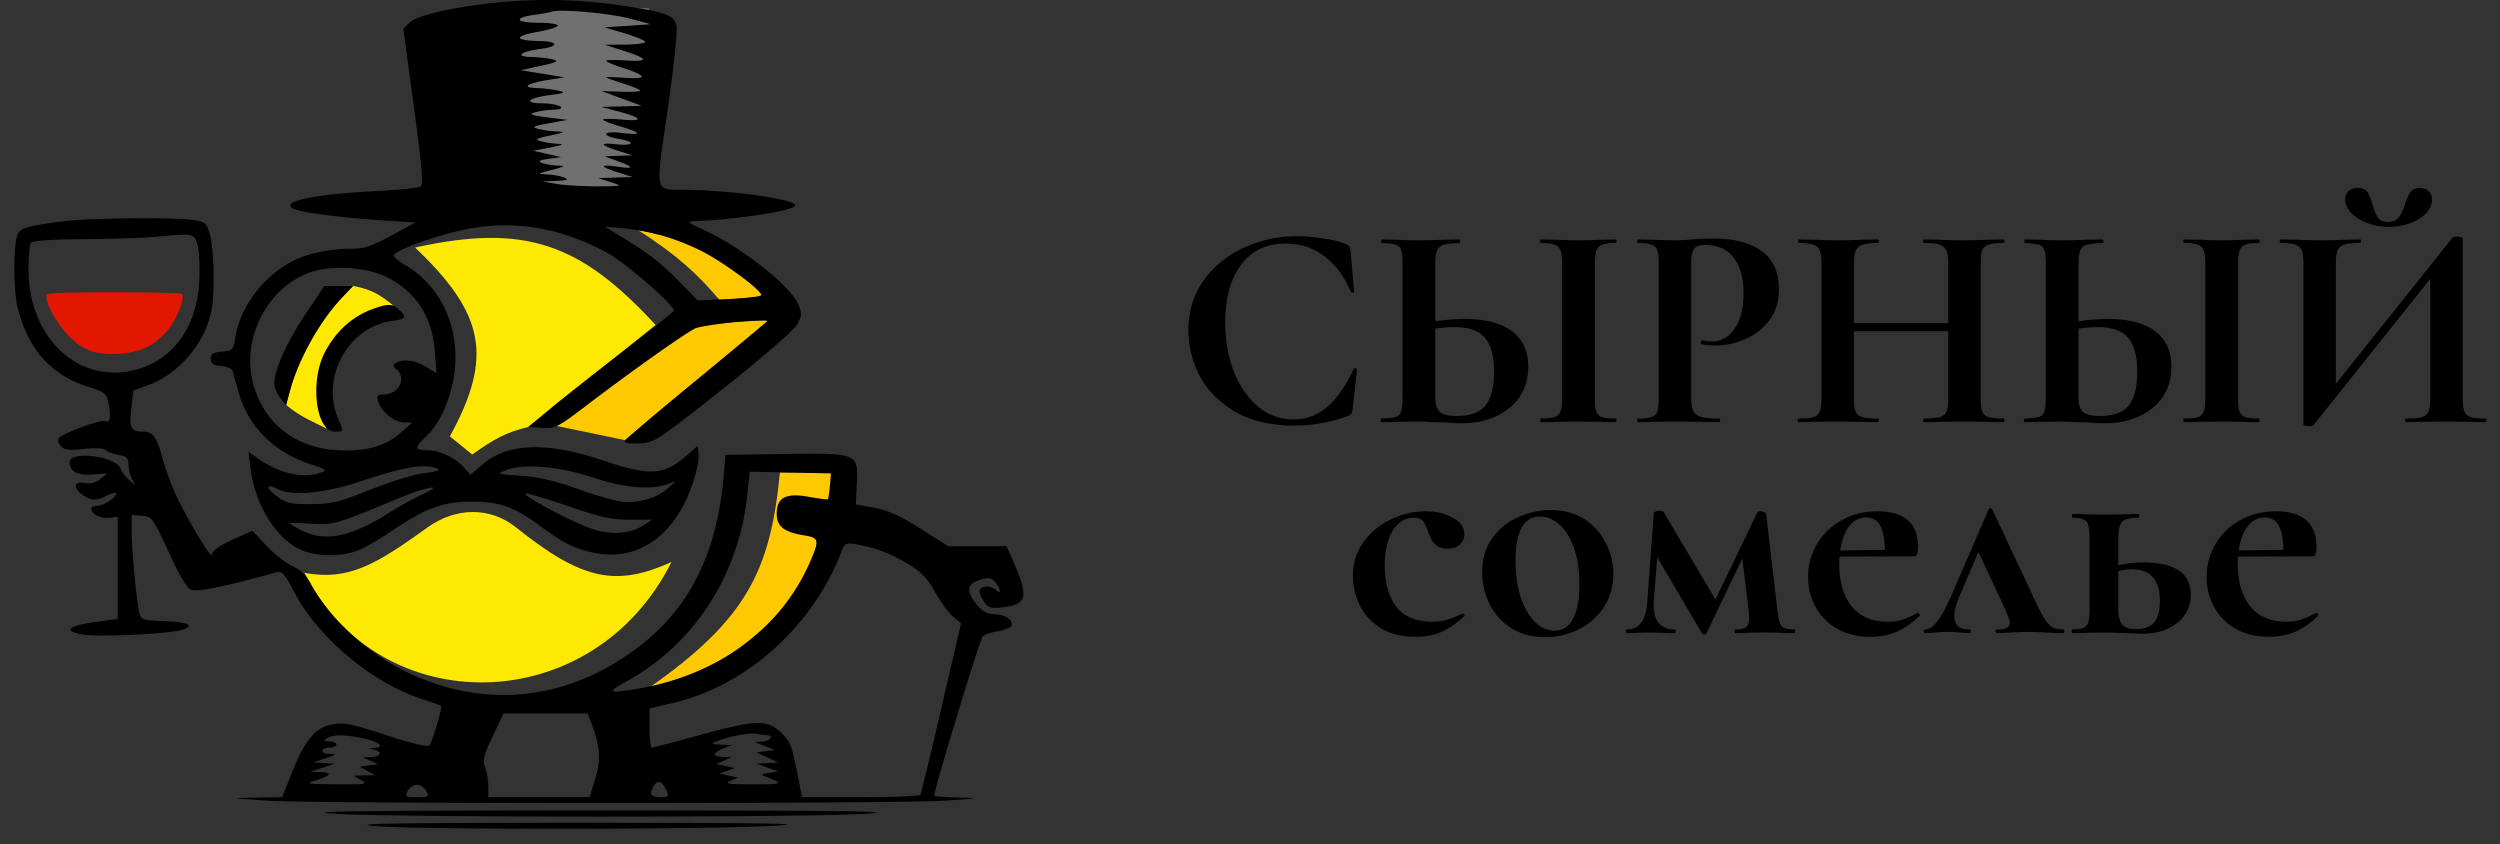 <svg width="154" height="52" fill="none" xmlns="http://www.w3.org/2000/svg"><rect width="100%" height="100%" fill="#333333" stroke="none"/><path fill="#fff" fill-opacity=".3" d="M30.476.506h9.499v11.197h-9.499z"/><path d="M51.349 29.102h-3.307c-.58 6.031-2.03 9.04-8.067 13.27 1.253.591 12.022-4.442 11.374-13.27zM38.483 27.11l-4.183-.867 8.555-6.287 4.48-.232-8.852 7.386zm8.59-8.857c-2.063-2.36-3.93-3.222-7.828-4.119 2.504 1.608 3.72 2.745 5.084 4.351l2.744-.232z" fill="#FFC901"/><path d="M41.363 34.622c-4.85 9.687-18.018 9.854-22.606.665 2.768.519 4.486-.583 7.583-2.802 1.715-1.229 3.833-1.29 5.443 0 4.07 3.258 6.152 3.68 9.58 2.137z" fill="#FFE801"/><path d="M4.05 20.49c-.77-.854-1.384-2.14-1.14-2.384.142-.141 8.163-.137 8.304.004.174.174-.187 1.223-.662 1.925-.743 1.097-1.745 1.66-3.11 1.747-1.624.103-2.405-.194-3.393-1.292z" fill="#E31600"/><path d="M20.125 26.402c-1.016-.503-1.643-.745-2.499-1.457.781-3.207 1.615-4.77 4.104-7.338 1.212.23 1.702.572 2.494 1.21-3.63.482-5.57 4.62-4.099 7.585zm7.587.48c2.688-4.912 2.139-7.555-2.142-11.634 6.748-1.486 10.158-.287 14.815 4.77l-7.852 6.284c-1.336.322-2.095.736-3.444 1.697l-1.377-1.117z" fill="#FFE801"/><path fill-rule="evenodd" clip-rule="evenodd" d="M31.385.09C28.58.295 25.72.9 25.23 1.386l-.386.387.648 4.787c.511 3.768.598 4.82.41 4.936-.133.082-1.3.202-2.595.267-3.943.2-6.01.622-5.273 1.077.368.227 2.896.566 5.455.73l2.101.136-1.495.81c-1.31.712-1.644.811-2.702.811-.672 0-1.761.172-2.458.386-2.19.676-4.095 2.86-4.441 5.09-.117.756-.163.804-.818.859-.547.046-.694.139-.694.44 0 .292.148.395.632.442.348.033.664.162.704.286.039.124.202.7.363 1.279.603 2.174 2.188 3.76 4.496 4.5.828.265.963.362.67.477-1.134.443-2.647.1-4.079-.923l-.462-.33.114.952c.266 2.247 1.567 4.382 3.092 5.073 1.019.463 2.643.457 3.678-.012.441-.2 1.33-.721 1.974-1.158 2.044-1.387 3.128-1.786 4.865-1.79 1.751-.005 2.674.328 4.331 1.564 1.297.965 1.993 1.313 3.147 1.572 2.745.614 5.085-1.01 6.177-4.29.227-.68.385-1.472.351-1.758l-.06-.522-.687.604c-1.385 1.218-2.257 1.271-5.106.309-3.476-1.174-5.898-1.1-7.45.227l-.746.638-.456-.494c-.554-.6-1.483-1.017-2.265-1.017-.709 0-.728-.177-.083-.778.804-.75 1.407-1.95 1.71-3.404.614-2.942-.545-5.819-2.9-7.197-.46-.269-.791-.558-.738-.644.233-.376 3.094-1.361 4.783-1.646 2.855-.482 5.53-.004 8.335 1.49 1.133.603 4.24 3.309 4.129 3.595-.03.078-1.43 1.199-3.111 2.49-1.682 1.293-3.684 2.87-4.45 3.506L32.549 26.3l.847.058c.797.054.961-.03 2.825-1.452 2.602-1.985 5.898-4.32 6.587-4.668.477-.24 4.465-.644 4.465-.452 0 .039-1.977 1.682-4.393 3.652-2.417 1.97-4.394 3.66-4.394 3.757 0 .096.422.149.938.117.897-.055 1.12-.202 5.15-3.397 2.45-1.941 4.35-3.59 4.539-3.938.28-.515.29-.682.078-1.196-.479-1.155-3.465-3.523-5.793-4.595-1.052-.485-1.122-.549-.614-.566 2.593-.086 6.209-.654 6.209-.975 0-.366-3.943-.923-6.767-.955-1.95-.023-1.861.378-1.096-4.948.378-2.634.615-4.898.542-5.185C41.514.94 41.008.752 38.485.37c-2.476-.373-4.678-.46-7.1-.282zm7.387 1.05l1.337.354-1.433.096-1.433.095 1.196.355c.658.195 1.243.432 1.3.525.059.093-.48.174-1.195.18l-1.3.01 1.123.359c1.59.507 1.658.701.213.61-.683-.044-1.241-.034-1.241.022 0 .057.451.25 1.003.428 1.514.49 1.583.714.19.62-.656-.044-1.193-.058-1.193-.03 0 .028.473.199 1.05.381.578.182 1.051.38 1.051.439 0 .06-.537.089-1.193.065l-1.195-.043 1.242.458 1.242.457-1.242.032-1.242.033 1.05.282c1.488.4 1.583.623.214.499-.643-.058-1.168-.057-1.168.003 0 .06.473.245 1.05.413.578.168 1.051.357 1.051.42s-.43.057-.955-.012c-1.143-.152-1.314.174-.191.363 1.072.181.956.451-.143.333-1.071-.115-1.007.05.163.416l.84.263-.86.033-.86.032.75.274c1.093.4 1.098.516.014.36-1.12-.161-1.07.002.116.374l.84.263-1.051.034-1.05.033.763.252c.756.248.747.251-.86.257-.892.003-2.01-.063-2.483-.147l-.86-.153.86-.037c.668-.029.775-.074.478-.201-.21-.09-.683-.179-1.05-.196-.645-.03-.635-.04.286-.277.832-.214.877-.248.35-.268-.333-.012-.763-.087-.955-.165-.265-.108-.164-.168.414-.249l.764-.105-.86-.197-.86-.197 1.051-.2c.736-.14.879-.208.478-.225a5.73 5.73 0 01-1.05-.158c-.408-.112-.324-.165.572-.357.921-.198.969-.229.382-.25a5.965 5.965 0 01-1.146-.159c-.395-.112-.279-.171.669-.343l1.146-.208-1.242-.158c-.996-.127-1.147-.187-.764-.303.263-.08.779-.155 1.146-.167.985-.033.323-.391-.727-.395-1.148-.004-.832-.328.492-.503.97-.13 1.03-.161.522-.278a8.808 8.808 0 00-1.337-.16c-.961-.035-.58-.287.764-.505l.955-.154-1.337-.22-1.337-.219 1.22-.266c.982-.214 1.132-.291.765-.394-.252-.07-.844-.138-1.317-.15-1.077-.028-.709-.334.617-.514 1.085-.148 1.019-.45-.103-.47-1.576-.026-1.665-.296-.187-.561.758-.136 1.334-.32 1.279-.409-.055-.088-.61-.161-1.235-.161-1.358 0-1.504-.309-.228-.48.5-.068.994-.158 1.099-.2.441-.18 3.54.093 4.776.42zM3.9 13.63c-2.473.32-2.749.419-2.882 1.039-.218 1.015-.167 3.406.093 4.38.681 2.555 2.094 4.097 4.403 4.807.89.274 1.05.396 1.147.88.196.978.142 1.33-.184 1.205-.284-.109-2.475.692-2.838 1.037-.102.098-.066.293.09.481.216.26.477.295 1.45.195.652-.067 1.234-.043 1.292.052.06.095.41.23.778.299.557.104.671.208.671.606 0 .265.098.669.219.898.216.413.214.413-.186.058-.223-.198-.45-.498-.506-.668-.259-.795-3.157-1.177-3.157-.417 0 .566.493.82 1.441.745l.877-.07-.435.353c-.293.237-.61.317-.968.245-.665-.132-.728.298-.108.733.525.367.86.372 1.534.02.289-.15.525-.197.525-.104 0 .25-.798.762-1.189.762-.187 0-.34.076-.34.168 0 .332.565.624 1.089.563l.535-.063v6.292l-1.418.193c-1.668.228-1.973.583-.669.778.985.148 5.058-.04 5.932-.274.98-.262.583-.5-.93-.557-1.346-.05-1.487-.093-1.576-.477-.181-.781-.476-3.848-.477-4.965l-.002-1.11.62.06c.675.065.636.008 1.957 2.87.375.812.848 1.565 1.053 1.675.336.179 2.087-.174 5.281-1.066.355-.098.51.077 1.144 1.287 1.418 2.71 4.729 5.49 7.723 6.485.676.224 1.256.43 1.289.456.093.075-.562 2.264-.732 2.447-.084.09-1.085-.138-2.224-.508-2.66-.864-3.007-.935-3.809-.785-.972.182-1.62.952-2.367 2.815l-.663 1.653-1.627.03c-1.62.03-1.618.03.665.185 2.988.202 38.853.202 41.836 0 2.033-.138 2.128-.159.843-.185-.796-.017-1.492-.074-1.546-.127-.094-.095 2.728-9.394 2.97-9.786.068-.108.465-.255.885-.326.419-.07.813-.21.875-.31.204-.33-.337-.74-.977-.74-.467 0-.756-.15-1.123-.586-.73-.866-.626-1.351.338-1.587.41-.1.61-.048.805.21.323.424.356.787.043.475-.276-.275-.85-.3-1.009-.043-.063.102.034.412.216.689.292.445.424.492 1.154.41 1.534-.173 1.654-.636.714-2.763l-.442-1.002H58.41l-1.7-1.077c-1.242-.787-2.01-1.134-2.847-1.29l-1.146-.212.064-1.271c.095-1.878.05-1.897-4.479-1.831l-3.608.052-.137 1.506c-.407 4.483-2.028 7.788-4.966 10.126-4.396 3.498-9.634 4.12-14.574 1.729-2.476-1.199-4.756-3.314-5.91-5.484a2.38 2.38 0 00-1.1-1.025c-.402-.18-1.119-.744-1.595-1.252l-.864-.923-1.235.56c-.855.386-1.236.665-1.239.905-.003.353-1.127-1.459-2.113-3.408-.301-.595-.72-1.706-.932-2.468-.395-1.424-.589-1.687-1.25-1.697-.719-.011-.826-.227-.696-1.406l.124-1.119 1.044-.388c1.424-.53 2.86-1.98 3.45-3.486.36-.915.45-1.513.456-3.047.005-1.05-.097-2.261-.226-2.693-.223-.743-.283-.792-1.122-.906-1.217-.167-6.382-.11-7.909.088zm36.782.843c.63.165 1.748.6 2.483.966 1.33.662 3.725 2.421 3.725 2.734 0 .09-.88.201-1.958.246l-1.958.082-1.05-1.07c-1.197-1.22-1.906-1.778-3.535-2.778l-1.146-.703 1.146.112c.63.061 1.662.247 2.293.411zm-28.503.665c.096.367.138 1.364.095 2.215-.135 2.628-1.452 4.597-3.55 5.312-3.651 1.242-6.998-1.7-6.97-6.125.005-.752.067-1.461.138-1.576.084-.135 1.246-.217 3.317-.233 1.754-.014 3.833-.087 4.621-.163 2.105-.203 2.15-.192 2.349.57zM23.87 17.09c1.793.923 2.767 2.456 2.92 4.595l.094 1.302-.647-.394c-.672-.41-1.423-.504-1.85-.233-.199.125-.189.206.047.402.637.527.124 1.534-.781 1.534-.404 0-.458.066-.354.43.18.623.99 1.286 1.585 1.295l.514.008-.711.628c-.874.772-1.911 1.1-3.458 1.092-2.82-.014-4.866-1.478-5.605-4.011-.79-2.712.71-5.854 3.292-6.892 1.36-.546 3.637-.434 4.954.244zm-5.03 2.226c-1.148 1.716-1.943 3.473-1.943 4.298 0 .247.164.65.363.896l.363.448.23-.856c.524-1.946 1.86-4.34 3.218-5.77l.68-.715H19.98l-1.139 1.7zm4.121-.281c-1.25.445-2.298 1.397-2.96 2.685-.93 1.814-.538 4.866.627 4.866.557 0 .548.038.186-.83-1.063-2.539.662-5.629 3.343-5.988.853-.114.923-.23.414-.69-.415-.376-.659-.382-1.61-.043zm3.958 9.823c.271.106.065.182-.743.277-.615.073-2.116.531-3.336 1.02-1.92.768-2.409.888-3.65.9-1.206.012-1.531-.055-2.054-.428-.797-.567-.806-.903-.013-.493.872.45 2.875.258 5.123-.493 2.671-.891 3.878-1.094 4.673-.783zm9.632.563c1.877.627 3.52.774 4.547.407l.538-.192-.528.472c-.678.605-1.901.932-2.918.78-.44-.066-1.65-.425-2.688-.798-1.305-.469-2.362-.712-3.417-.786-1.52-.108-1.525-.11-.86-.36 1.077-.407 3.265-.21 5.326.477zm14.57.504c-.035.42-.091.79-.124.824-.032.033-.555-.03-1.162-.143-1.417-.262-1.99.037-1.99 1.036 0 .78.447 1.138 1.671 1.334.932.15.967.277.422 1.546-1.787 4.165-5.603 7.01-10.582 7.892-1.857.328-2.027.247-.834-.4 4.227-2.291 7.028-6.62 7.522-11.62l.132-1.338 2.505.053 2.506.053-.065.763zm-25.15.553a20.09 20.09 0 00-2.04 1.132c-2.273 1.456-3.924 1.79-5.322 1.078-.416-.212-.756-.415-.756-.452 0-.036.58-.026 1.29.024 1.373.095 1.512.055 5.396-1.559 1.793-.745 2.982-.93 1.433-.223zm9.119.73c1.919.661 2.593.807 3.72.804l1.376-.004-.514.337c-.812.532-2 .628-3.147.254-1.214-.395-4.575-2.19-4.11-2.194.183-.002 1.386.36 2.675.803zm18.503 2.504c.588.138 1.594.57 2.235.96.926.561 1.292.932 1.773 1.797.334.599.83 1.279 1.103 1.511l.496.422-1.21 5.207c-.665 2.864-1.248 5.271-1.295 5.35-.047.079-1.707.143-3.689.143h-3.603l-.101-.525c-.525-2.72-.556-2.811-1.174-3.428-.843-.842-1.554-.822-5.058.14-1.523.418-2.834.76-2.914.76-.079 0-.144-.543-.144-1.206V43.64l1.47-.346c4.557-1.073 8.617-4.748 10.392-9.408.19-.498.29-.508 1.72-.172zM36.402 44.476c.564 1.476.627 2.297.27 3.477l-.349 1.15H30.08v-.656c0-.36-.09-.889-.198-1.175-.167-.439-.095-.736.468-1.92l.666-1.401h5.186l.2.525zm10.823.808c.49.005.217.385-.287.399-.507.014-.501.023.143.262l.669.248-.573.08-.573.078.668.311.669.31-.669.031-.668.03.668.248.669.248-.573.083c-.5.072-.524.101-.191.23 1.13.437 1.074.472-.764.473-1.544 0-1.82-.04-1.433-.208l.478-.208-.573-.124-.574-.124.478-.17.478-.17-.574-.124-.573-.124.478-.208.477-.208-.525-.013c-.289-.006-.525-.08-.525-.166 0-.084.236-.247.525-.361l.526-.207-.67-.033c-.646-.031-.652-.038-.19-.226.73-.296 1.961-.52 2.388-.436.21.042.49.078.62.079zm-24.796.21c.94.2 1.302.534.63.578-.318.021-.318.026 0 .11.521.135.393.439-.19.452l-.526.013.477.214.478.215-.57.076-.57.077.474.262.475.263-.669.013-.668.014.477.273c.436.248.303.271-1.528.259-1.798-.012-1.933-.036-1.305-.232.976-.304 1.103-.502.334-.52l-.653-.014.765-.252.764-.251-.669-.04-.669-.04.764-.252c.69-.227.713-.253.228-.266-.596-.016-.528-.396.07-.396.204 0 .371-.086.371-.19 0-.106-.193-.193-.43-.195-.347-.002-.375-.038-.143-.188.376-.242 1.098-.237 2.283.016zm18.533 3.024c.28.523.253.585-.248.585-.59 0-.728-.165-.496-.598.244-.457.494-.452.744.013zm-14.703.203c.189.353.145.382-.573.382s-.762-.029-.573-.382c.112-.21.37-.381.573-.381.203 0 .46.171.573.381zm-5.826 1.393c3.278.252 29.618.256 33.048.005 2.054-.15-1.754-.196-16.429-.196-14.277 0-18.475.048-16.62.19zm2.579.766c2.444.238 20.716.226 24.834-.018 2.198-.13-.875-.175-11.94-.176-11.345-.002-14.422.044-12.894.194z" fill="#000"/><path d="M79.902 14.552c.528 0 1.08.048 1.656.144.576.084 1.026.198 1.35.342.108.036.174.084.198.144a.69.69 0 01.09.27l.216 2.502c0 .036-.03.06-.09.072-.06.012-.096-.006-.108-.054-.408-.948-.954-1.68-1.638-2.196-.684-.516-1.476-.774-2.376-.774-1.188 0-2.106.438-2.754 1.314-.648.876-.972 2.052-.972 3.528 0 1.104.174 2.112.522 3.024.36.912.858 1.638 1.494 2.178.648.528 1.38.792 2.196.792.768 0 1.452-.252 2.052-.756.612-.516 1.158-1.296 1.638-2.34.012-.048.048-.066.108-.054.072.012.108.036.108.072l-.27 2.448c-.024.144-.054.24-.09.288-.024.036-.09.078-.198.126a9.403 9.403 0 01-3.294.594c-1.464 0-2.688-.288-3.672-.864-.984-.588-1.71-1.326-2.178-2.214a6.137 6.137 0 01-.684-2.808c0-1.14.306-2.148.918-3.024.624-.876 1.446-1.554 2.466-2.034a7.757 7.757 0 013.312-.72zm10.313 5.094c1.272 0 2.244.252 2.916.756.672.492 1.008 1.224 1.008 2.196 0 .696-.174 1.308-.522 1.836-.348.516-.834.918-1.458 1.206-.612.288-1.308.432-2.088.432-.312 0-.678-.018-1.098-.054-.156 0-.408-.006-.756-.018a13.537 13.537 0 00-.918-.036l-1.152.018c-.252.012-.6.018-1.044.018-.036 0-.054-.036-.054-.108 0-.072.018-.108.054-.108.408-.024.69-.054.846-.09a.489.489 0 00.342-.306c.072-.168.108-.45.108-.846v-8.334c0-.396-.03-.672-.09-.828a.489.489 0 00-.342-.306c-.156-.048-.438-.084-.846-.108-.024 0-.036-.036-.036-.108 0-.072.012-.108.036-.108l.9.018c.504.024.96.036 1.368.036.396 0 .894-.012 1.494-.036l1.026-.018c.024 0 .036.036.036.108 0 .072-.012.108-.036.108-.468.024-.792.06-.972.108a.597.597 0 00-.396.324c-.084.168-.126.45-.126.846v3.546a12.872 12.872 0 011.8-.144zm9.306 6.138c.036 0 .054.036.054.108 0 .072-.018.108-.054.108-.396 0-.708-.006-.936-.018l-1.368-.018-1.332.018c-.24.012-.564.018-.972.018-.024 0-.036-.036-.036-.108 0-.072.012-.108.036-.108.384 0 .666-.03.846-.09a.54.54 0 00.36-.342c.072-.18.108-.45.108-.81v-8.334c0-.36-.036-.624-.108-.792a.54.54 0 00-.36-.342c-.18-.072-.462-.108-.846-.108-.024 0-.036-.036-.036-.108 0-.072.012-.108.036-.108l.972.018c.552.024.996.036 1.332.036.372 0 .834-.012 1.386-.036l.918-.018c.036 0 .054.036.054.108 0 .072-.018.108-.054.108-.372 0-.648.036-.828.108a.593.593 0 00-.36.378c-.06.168-.09.432-.09.792v8.298c0 .372.03.642.09.81a.54.54 0 00.342.342c.18.06.462.09.846.09zm-9.774-.162c.828 0 1.416-.216 1.764-.648.348-.444.522-1.134.522-2.07 0-.96-.186-1.656-.558-2.088-.36-.444-.984-.666-1.872-.666-.312 0-.708.03-1.188.09v4.302c0 .36.084.63.252.81.18.18.54.27 1.08.27zm14.432-1.152c0 .384.042.666.126.846.084.168.24.288.468.36.24.072.618.108 1.134.108.036 0 .054.036.054.108 0 .072-.018.108-.054.108-.492 0-.876-.006-1.152-.018l-1.566-.018-1.314.018c-.24.012-.564.018-.972.018-.036 0-.054-.036-.054-.108 0-.072.018-.108.054-.108.384 0 .66-.03.828-.09a.54.54 0 00.36-.342c.06-.18.09-.45.09-.81v-8.334c0-.36-.03-.624-.09-.792a.54.54 0 00-.36-.342c-.18-.072-.456-.108-.828-.108-.036 0-.054-.036-.054-.108 0-.072.018-.108.054-.108l.954.018c.552.024.99.036 1.314.036.288 0 .63-.018 1.026-.054a16.79 16.79 0 011.422-.054c1.224 0 2.19.258 2.898.774.708.504 1.062 1.29 1.062 2.358 0 .744-.192 1.374-.576 1.89a3.604 3.604 0 01-1.494 1.17c-.6.264-1.218.396-1.854.396-.324 0-.606-.03-.846-.09-.024 0-.036-.03-.036-.09a.34.34 0 01.018-.108c.024-.036.048-.048.072-.036.18.048.384.072.612.072.552 0 1.008-.258 1.368-.774.372-.516.558-1.248.558-2.196 0-.948-.204-1.68-.612-2.196-.396-.516-.978-.774-1.746-.774-.336 0-.564.078-.684.234-.12.156-.18.462-.18.918v8.226zm19.237 1.314c.036 0 .054.036.054.108 0 .072-.018.108-.054.108-.42 0-.756-.006-1.008-.018l-1.386-.018-1.62.018c-.216.012-.51.018-.882.018-.036 0-.054-.036-.054-.108 0-.072.018-.108.054-.108.444 0 .768-.03.972-.09.204-.06.342-.174.414-.342.072-.168.108-.438.108-.81v-4.14H114.2v4.14c0 .36.036.63.108.81.072.168.21.282.414.342.204.06.528.09.972.09.024 0 .036.036.036.108 0 .072-.012.108-.036.108-.42 0-.756-.006-1.008-.018l-1.566-.018-1.35.018c-.24.012-.57.018-.99.018-.024 0-.036-.036-.036-.108 0-.072.012-.108.036-.108.42 0 .726-.03.918-.09a.6.6 0 00.396-.342c.072-.18.108-.45.108-.81v-8.334c0-.36-.036-.624-.108-.792a.6.6 0 00-.396-.342c-.18-.072-.474-.108-.882-.108-.036 0-.054-.036-.054-.108 0-.072.018-.108.054-.108l.972.018c.552.024.996.036 1.332.036.456 0 .984-.012 1.584-.036l.99-.018c.024 0 .036.036.036.108 0 .072-.012.108-.036.108-.432 0-.75.036-.954.108a.715.715 0 00-.432.378c-.072.168-.108.432-.108.792v3.654h5.814v-3.654c0-.36-.036-.624-.108-.792a.652.652 0 00-.414-.378c-.204-.072-.528-.108-.972-.108-.036 0-.054-.036-.054-.108 0-.072.018-.108.054-.108l.882.018c.6.024 1.14.036 1.62.036.324 0 .786-.012 1.386-.036l1.008-.018c.036 0 .054.036.054.108 0 .072-.018.108-.054.108-.408 0-.714.036-.918.108a.6.6 0 00-.396.342c-.06.168-.09.432-.09.792v8.334c0 .36.03.63.09.81a.6.6 0 00.396.342c.192.06.498.09.918.09zm6.42-6.138c1.272 0 2.244.252 2.916.756.672.492 1.008 1.224 1.008 2.196 0 .696-.174 1.308-.522 1.836-.348.516-.834.918-1.458 1.206-.612.288-1.308.432-2.088.432-.312 0-.678-.018-1.098-.054-.156 0-.408-.006-.756-.018a13.537 13.537 0 00-.918-.036l-1.152.018c-.252.012-.6.018-1.044.018-.036 0-.054-.036-.054-.108 0-.072.018-.108.054-.108.408-.024.69-.054.846-.09a.489.489 0 00.342-.306c.072-.168.108-.45.108-.846v-8.334c0-.396-.03-.672-.09-.828a.489.489 0 00-.342-.306c-.156-.048-.438-.084-.846-.108-.024 0-.036-.036-.036-.108 0-.072.012-.108.036-.108l.9.018c.504.024.96.036 1.368.036.396 0 .894-.012 1.494-.036l1.026-.018c.024 0 .036.036.036.108 0 .072-.012.108-.036.108-.468.024-.792.06-.972.108a.597.597 0 00-.396.324c-.084.168-.126.45-.126.846v3.546a12.872 12.872 0 011.8-.144zm9.306 6.138c.036 0 .054.036.054.108 0 .072-.018.108-.054.108-.396 0-.708-.006-.936-.018l-1.368-.018-1.332.018c-.24.012-.564.018-.972.018-.024 0-.036-.036-.036-.108 0-.072.012-.108.036-.108.384 0 .666-.03.846-.09a.54.54 0 00.36-.342c.072-.18.108-.45.108-.81v-8.334c0-.36-.036-.624-.108-.792a.54.54 0 00-.36-.342c-.18-.072-.462-.108-.846-.108-.024 0-.036-.036-.036-.108 0-.072.012-.108.036-.108l.972.018c.552.024.996.036 1.332.036.372 0 .834-.012 1.386-.036l.918-.018c.036 0 .054.036.054.108 0 .072-.018.108-.054.108-.372 0-.648.036-.828.108a.593.593 0 00-.36.378c-.06.168-.09.432-.09.792v8.298c0 .372.03.642.09.81a.54.54 0 00.342.342c.18.06.462.09.846.09zm-9.774-.162c.828 0 1.416-.216 1.764-.648.348-.444.522-1.134.522-2.07 0-.96-.186-1.656-.558-2.088-.36-.444-.984-.666-1.872-.666-.312 0-.708.03-1.188.09v4.302c0 .36.084.63.252.81.18.18.54.27 1.08.27zm17.762-11.646c-.456 0-.888-.078-1.296-.234-.408-.156-.738-.36-.99-.612-.252-.264-.378-.54-.378-.828 0-.216.066-.39.198-.522.144-.132.342-.198.594-.198.276 0 .468.084.576.252.108.156.21.408.306.756.108.372.222.648.342.828.132.168.342.252.63.252.3 0 .516-.09.648-.27.144-.192.276-.468.396-.828.108-.336.216-.582.324-.738.12-.168.306-.252.558-.252.252 0 .444.066.576.198a.706.706 0 01.198.522c0 .3-.126.582-.378.846-.252.252-.582.456-.99.612a3.92 3.92 0 01-1.314.216zm5.976 11.808c.036 0 .054.036.054.108 0 .072-.018.108-.054.108-.42 0-.756-.006-1.008-.018l-1.386-.018-1.62.018c-.216.012-.51.018-.882.018-.036 0-.054-.036-.054-.108 0-.072.018-.108.054-.108.444 0 .768-.03.972-.09.204-.06.342-.174.414-.342.072-.168.108-.438.108-.81V17.18l-7.2 9.018c-.036.036-.126.054-.27.054-.228 0-.342-.042-.342-.126v-9.918c0-.36-.036-.624-.108-.792a.6.6 0 00-.396-.342c-.192-.072-.492-.108-.9-.108-.036 0-.054-.036-.054-.108 0-.072.018-.108.054-.108l1.008.018c.6.024 1.062.036 1.386.036.48 0 1.02-.012 1.62-.036l.882-.018c.036 0 .054.036.054.108 0 .072-.018.108-.054.108-.444 0-.768.036-.972.108-.204.06-.342.174-.414.342-.072.168-.108.432-.108.792v7.434l7.2-9.018c.036-.036.126-.054.27-.054.084 0 .162.012.234.036.072.024.108.054.108.09v9.846c0 .36.036.63.108.81a.6.6 0 00.396.342c.192.06.492.09.9.09zM87.183 39.228c-.836 0-1.545-.177-2.128-.532-.57-.367-1-.836-1.292-1.406a4.178 4.178 0 01-.418-1.824c0-.798.222-1.495.665-2.09a4.29 4.29 0 011.691-1.387 4.932 4.932 0 012.128-.494c.608 0 1.153.127 1.634.38.494.253.741.602.741 1.045a.83.83 0 01-.285.627c-.177.165-.43.247-.76.247-.304 0-.544-.076-.722-.228-.177-.165-.323-.412-.437-.741-.114-.355-.228-.595-.342-.722-.101-.14-.291-.209-.57-.209-.544 0-.981.272-1.31.817-.317.532-.476 1.241-.476 2.128 0 1.051.235 1.894.703 2.527.469.62 1.216.931 2.242.931.342 0 .634-.038.874-.114.254-.076.57-.203.95-.38h.02c.037 0 .069.019.094.057.038.038.045.07.02.095-.47.43-.938.754-1.407.969-.468.203-1.007.304-1.615.304zm8.017.019c-.785 0-1.475-.177-2.07-.532a3.746 3.746 0 01-1.35-1.463 4.367 4.367 0 01-.475-2.014c0-.823.21-1.52.627-2.09a3.772 3.772 0 011.596-1.292 4.805 4.805 0 011.995-.437c.786 0 1.47.184 2.052.551a3.61 3.61 0 011.33 1.463 4.02 4.02 0 01.475 1.919c0 .76-.19 1.438-.57 2.033a3.928 3.928 0 01-1.539 1.368 4.422 4.422 0 01-2.07.494zm.57-.399c.494 0 .868-.24 1.121-.722.266-.494.4-1.197.4-2.109 0-.887-.115-1.647-.343-2.28-.228-.633-.525-1.108-.893-1.425-.367-.33-.76-.494-1.178-.494-1.013 0-1.52.906-1.52 2.717 0 .849.108 1.602.323 2.261.216.646.507 1.153.874 1.52.368.355.773.532 1.216.532zm14.749-.076c.038 0 .057.038.057.114 0 .076-.019.114-.057.114-.367 0-.652-.006-.855-.019l-1.045-.019-1.007.019a9.805 9.805 0 01-.703.019c-.038 0-.057-.038-.057-.114 0-.076.019-.114.057-.114.304 0 .519-.044.646-.133.127-.101.19-.31.19-.627 0-.063-.013-.222-.038-.475l-.38-3.135L105.123 39c-.013.05-.057.076-.133.076-.089 0-.139-.025-.152-.076l-2.755-4.674-.209 2.698c-.076 1.165.355 1.748 1.292 1.748.038 0 .057.038.057.114 0 .076-.019.114-.057.114-.291 0-.519-.006-.684-.019l-.817-.019-.798.019a8.295 8.295 0 01-.646.019c-.038 0-.057-.038-.057-.114 0-.076.019-.114.057-.114.393 0 .69-.146.893-.437.203-.291.323-.728.361-1.311l.399-5.415c0-.038.038-.07.114-.095a.544.544 0 01.247-.057c.127 0 .209.032.247.095l3.192 5.377 2.584-5.377c.025-.038.082-.057.171-.057.076 0 .152.019.228.057.089.025.133.05.133.076l.684 5.833c.051.418.101.71.152.874a.533.533 0 00.266.342c.127.063.336.095.627.095zm7.626-1.026c.026 0 .051.025.076.076.038.05.045.089.019.114-.468.456-.943.785-1.425.988a4.021 4.021 0 01-1.577.304c-.798 0-1.488-.165-2.071-.494a3.491 3.491 0 01-1.33-1.349 3.857 3.857 0 01-.456-1.843c0-.735.184-1.412.551-2.033a3.931 3.931 0 011.52-1.463c.659-.367 1.4-.551 2.223-.551.786 0 1.394.177 1.824.532.431.355.646.906.646 1.653 0 .393-.069.589-.209.589l-4.617.019a3.626 3.626 0 00-.019.437c0 1.115.254 1.989.76 2.622.52.633 1.261.95 2.223.95.342 0 .634-.038.874-.114a6.4 6.4 0 00.95-.418l.038-.019zm-3.192-5.871c-.418 0-.766.184-1.045.551-.278.355-.462.849-.551 1.482l2.755-.038c-.012-.646-.107-1.14-.285-1.482-.177-.342-.468-.513-.874-.513zm12.122 6.897c.063 0 .095.038.095.114 0 .076-.032.114-.095.114-.228 0-.583-.013-1.064-.038a24.93 24.93 0 00-1.102-.038c-.203 0-.532.013-.988.038-.431.025-.735.038-.912.038-.051 0-.076-.038-.076-.114 0-.076.025-.114.076-.114.279 0 .481-.032.608-.095a.357.357 0 00.19-.323 1.02 1.02 0 00-.114-.399 6.182 6.182 0 00-.228-.551l-1.596-3.401-1.14 2.66c-.228.532-.342.963-.342 1.292 0 .545.304.817.912.817.063 0 .095.038.095.114 0 .076-.032.114-.095.114-.139 0-.336-.013-.589-.038a7.274 7.274 0 00-1.501 0 5.586 5.586 0 01-.608.038c-.063 0-.095-.038-.095-.114 0-.076.032-.114.095-.114.228 0 .469-.158.722-.475.266-.33.589-.931.969-1.805l2.204-5.111c.025-.05.063-.076.114-.076.051 0 .089.025.114.076l2.356 5.016c.329.722.583 1.241.76 1.558.177.304.355.52.532.646.177.114.412.171.703.171zm4.948-4.123c1.951 0 2.926.659 2.926 1.976 0 .722-.278 1.305-.836 1.748-.544.443-1.26.665-2.147.665L130.94 39a35.853 35.853 0 00-1.311-.038l-1.102.019c-.202.013-.487.019-.855.019-.038 0-.057-.038-.057-.114 0-.076.019-.114.057-.114.304 0 .526-.032.665-.095a.518.518 0 00.304-.361c.051-.19.076-.475.076-.855v-4.256c0-.38-.025-.659-.076-.836-.05-.19-.152-.317-.304-.38-.139-.063-.354-.095-.646-.095-.038 0-.057-.038-.057-.114 0-.076.019-.114.057-.114.355 0 .627.006.817.019l1.121.019 1.178-.019c.228-.013.539-.019.931-.019.026 0 .038.038.038.114 0 .076-.012.114-.038.114-.367 0-.639.038-.817.114a.64.64 0 00-.342.399c-.063.177-.095.456-.095.836v1.577a6.511 6.511 0 011.539-.171zm-.456 4.104c.507 0 .881-.133 1.121-.399.241-.279.361-.716.361-1.311 0-1.317-.57-1.976-1.71-1.976-.266 0-.551.038-.855.114v2.28c0 .456.076.785.228.988.152.203.437.304.855.304zm11.126-1.007c.026 0 .051.025.076.076.038.05.045.089.019.114-.468.456-.943.785-1.425.988a4.021 4.021 0 01-1.577.304c-.798 0-1.488-.165-2.071-.494a3.491 3.491 0 01-1.33-1.349 3.857 3.857 0 01-.456-1.843c0-.735.184-1.412.551-2.033a3.931 3.931 0 011.52-1.463c.659-.367 1.4-.551 2.223-.551.786 0 1.394.177 1.824.532.431.355.646.906.646 1.653 0 .393-.069.589-.209.589l-4.617.019a3.626 3.626 0 00-.019.437c0 1.115.254 1.989.76 2.622.52.633 1.261.95 2.223.95.342 0 .634-.038.874-.114a6.4 6.4 0 00.95-.418l.038-.019zm-3.192-5.871c-.418 0-.766.184-1.045.551-.278.355-.462.849-.551 1.482l2.755-.038c-.012-.646-.107-1.14-.285-1.482-.177-.342-.468-.513-.874-.513z" fill="#000"/></svg>